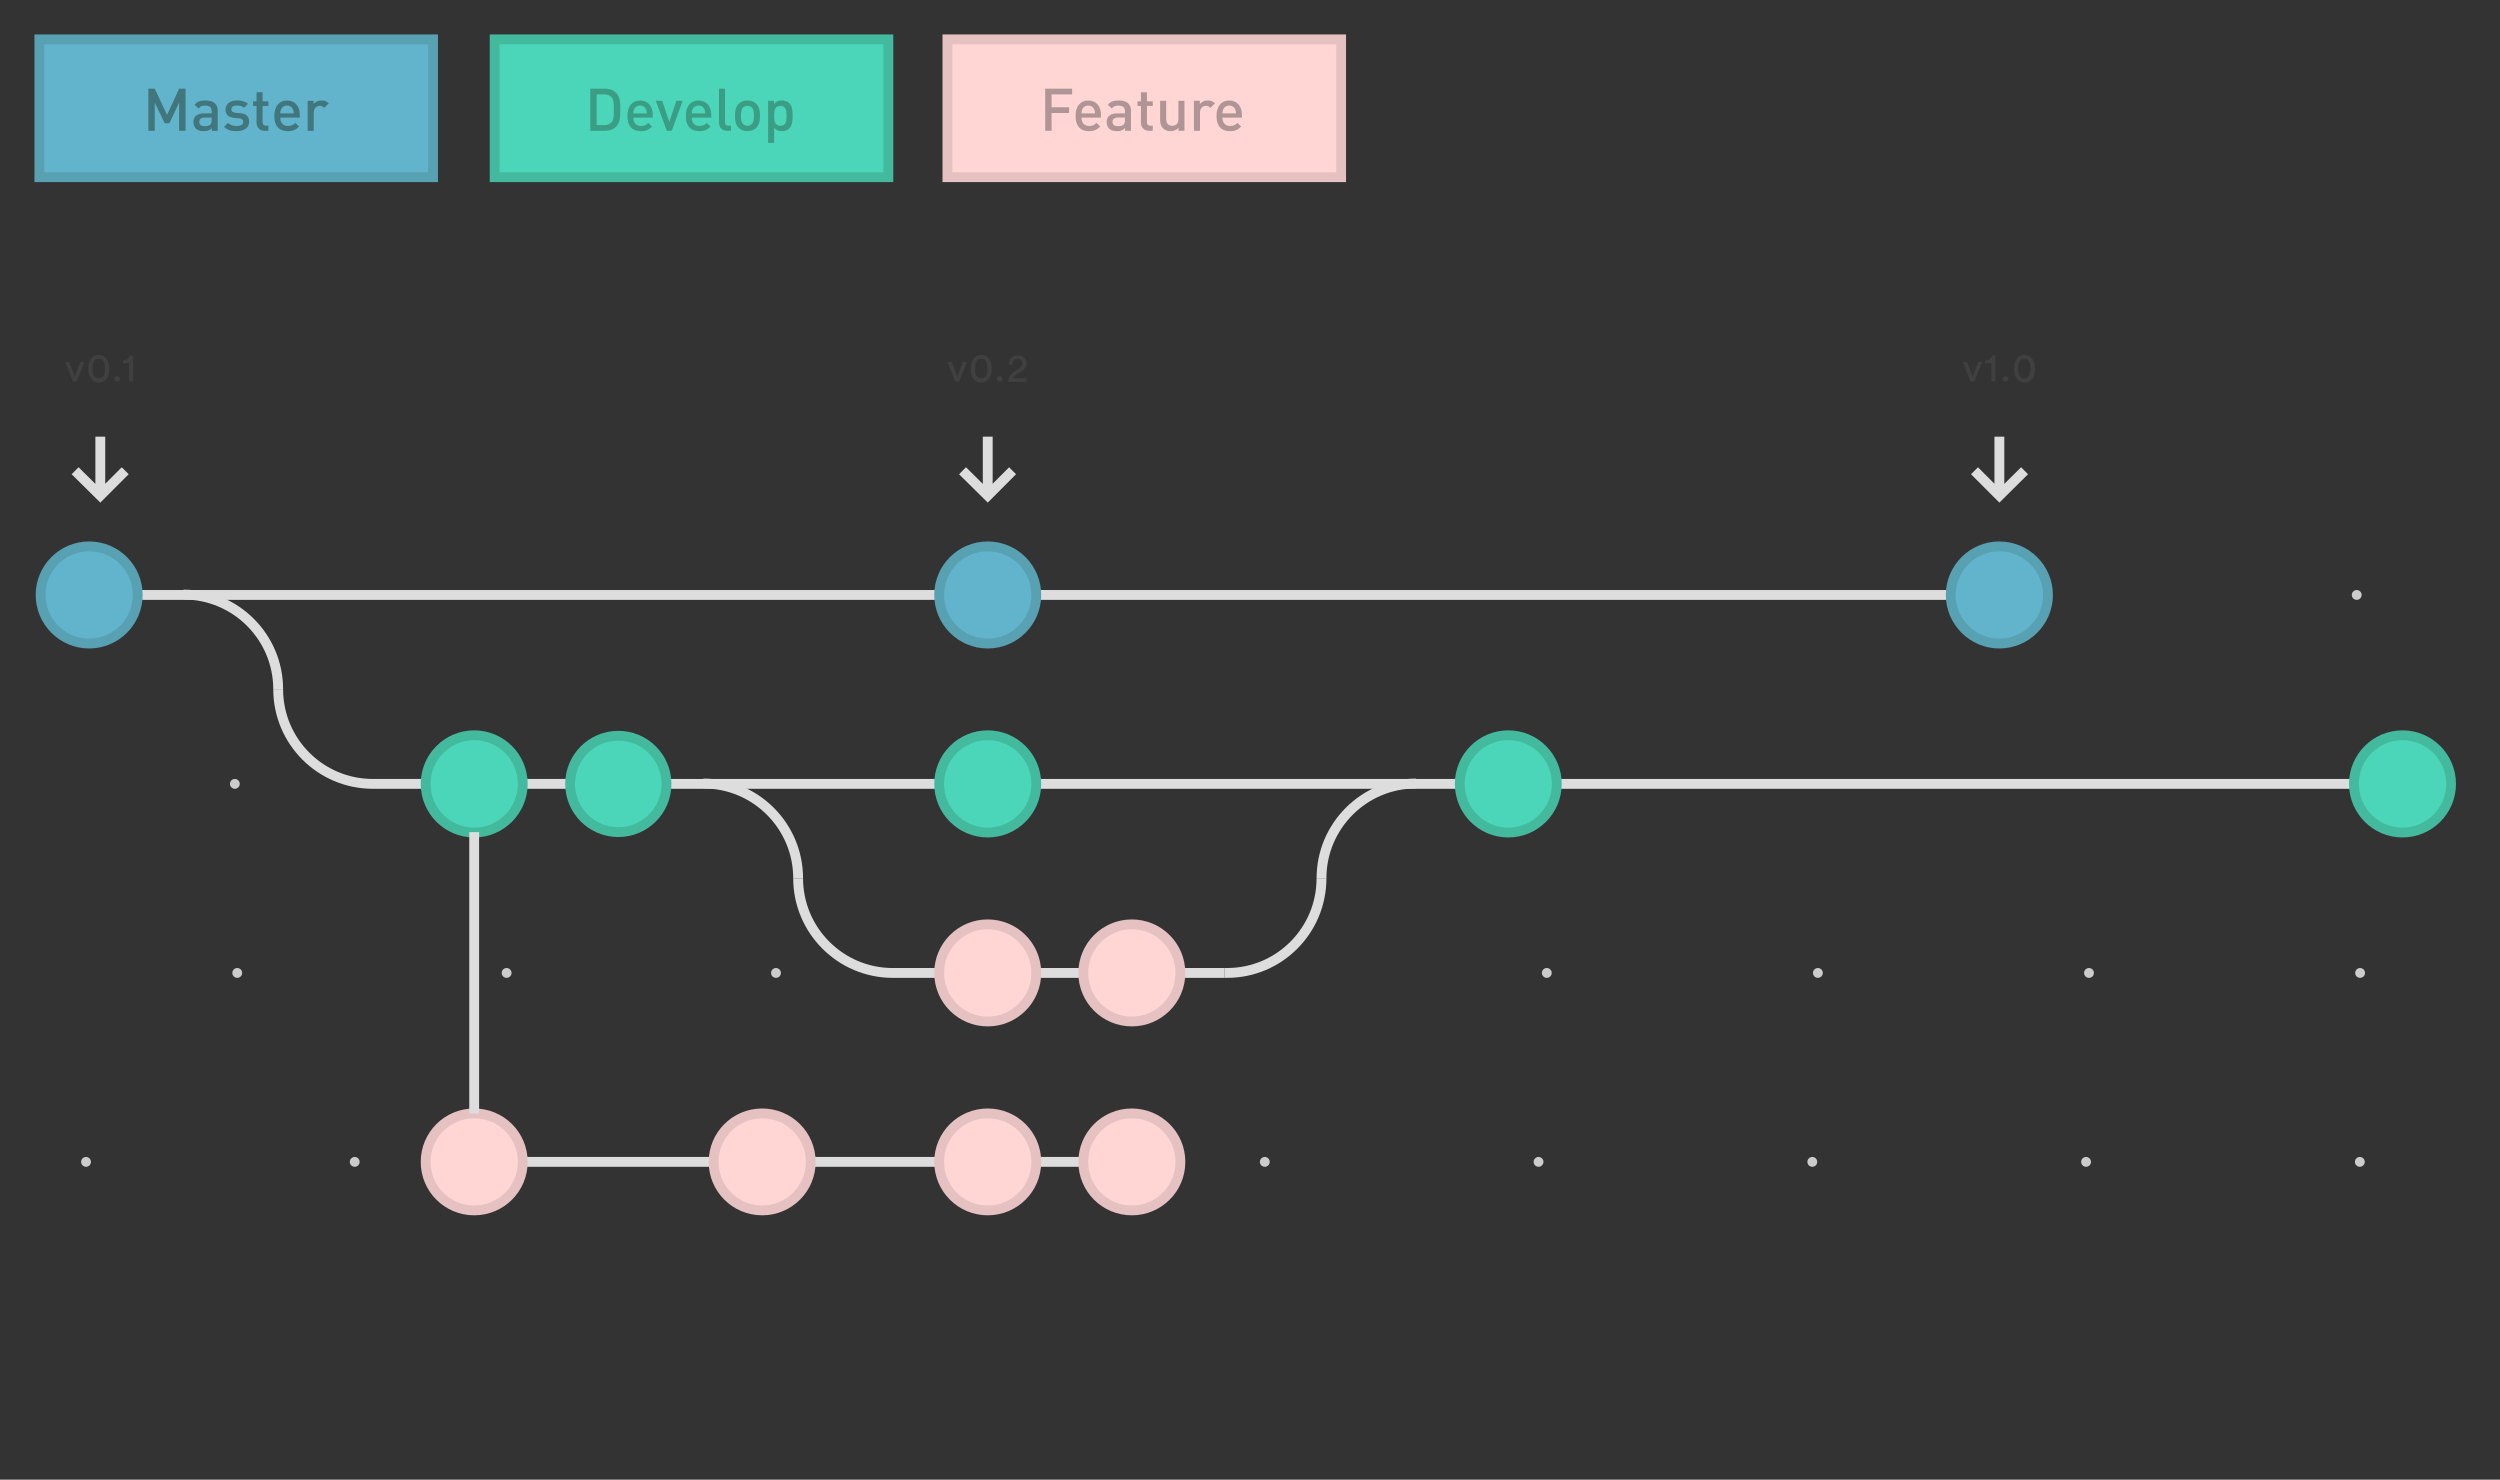 <?xml version="1.0" encoding="utf-8"?>
<!-- Generator: Adobe Illustrator 16.0.0, SVG Export Plug-In . SVG Version: 6.00 Build 0)  -->
<!DOCTYPE svg PUBLIC "-//W3C//DTD SVG 1.1//EN" "http://www.w3.org/Graphics/SVG/1.1/DTD/svg11.dtd">
<svg version="1.1" id="Layer_1" xmlns="http://www.w3.org/2000/svg" xmlns:xlink="http://www.w3.org/1999/xlink" x="0px" y="0px"
	 width="127px" height="75.167px" viewBox="0 0 127 75.167" enable-background="new 0 0 127 75.167" xml:space="preserve">
<rect x="0" y="0" width="127" height="75.167" fill="#333333" stroke="none"/>
<path fill="none" stroke="#DDDDDD" stroke-width="0.5" stroke-miterlimit="10" d="M67.132,44.615c0-2.652,2.152-4.812,4.806-4.812"
	/>
<path fill="none" stroke="#59AFE1" stroke-width="0.5" stroke-miterlimit="10" d="M62.196,39.821"/>
<path fill="none" stroke="#DDDDDD" stroke-width="0.5" stroke-miterlimit="10" d="M40.545,44.615c0-2.652-2.156-4.812-4.808-4.812
	 M26.556,59.023h33.393"/>
<path fill="#FFD6D3" stroke="#E5C2C1" stroke-width="0.5" stroke-miterlimit="10" d="M50.177,56.561
	c1.363,0,2.466,1.097,2.466,2.463s-1.104,2.464-2.466,2.464c-1.362,0-2.467-1.098-2.467-2.464S48.814,56.561,50.177,56.561z"/>
<path fill="#FFD6D3" stroke="#E5C2C1" stroke-width="0.5" stroke-miterlimit="10" d="M57.497,56.561
	c1.363,0,2.467,1.097,2.467,2.463s-1.104,2.464-2.467,2.464c-1.363,0-2.466-1.098-2.466-2.464S56.134,56.561,57.497,56.561z"/>
<path fill="#FFD6D3" stroke="#E5C2C1" stroke-width="0.5" stroke-miterlimit="10" d="M38.719,56.561c1.36,0,2.466,1.097,2.466,2.463
	s-1.106,2.464-2.466,2.464c-1.363,0-2.467-1.098-2.467-2.464S37.355,56.561,38.719,56.561z"/>
<path fill="none" stroke="#DDDDDD" stroke-width="0.5" stroke-miterlimit="10" d="M122.049,39.821H28.946"/>
<path fill="#4BD6BA" stroke="#43BA9E" stroke-width="0.5" stroke-miterlimit="10" d="M76.621,37.352c1.365,0,2.464,1.108,2.464,2.47
	c0,1.359-1.099,2.471-2.464,2.471c-1.366,0-2.465-1.109-2.465-2.471S75.254,37.352,76.621,37.352z"/>
<path fill="#4BD6BA" stroke="#43BA9E" stroke-width="0.5" stroke-miterlimit="10" d="M50.177,37.352c1.363,0,2.466,1.108,2.466,2.47
	c0,1.359-1.104,2.471-2.466,2.471c-1.362,0-2.467-1.109-2.467-2.471S48.814,37.352,50.177,37.352z"/>
<path fill="#4BD6BA" stroke="#43BA9E" stroke-width="0.5" stroke-miterlimit="10" d="M122.049,37.352
	c1.361,0,2.465,1.108,2.465,2.47c0,1.359-1.104,2.471-2.465,2.471c-1.363,0-2.469-1.109-2.469-2.471S120.686,37.352,122.049,37.352z
	"/>
<path fill="none" stroke="#DDDDDD" stroke-width="0.5" stroke-miterlimit="10" d="M40.545,44.615c0,2.651,2.152,4.811,4.808,4.811
	h16.843"/>
<path fill="#FFD6D3" stroke="#E5C2C1" stroke-width="0.5" stroke-miterlimit="10" d="M50.177,46.957
	c1.363,0,2.466,1.104,2.466,2.469c0,1.359-1.104,2.465-2.466,2.465c-1.362,0-2.467-1.104-2.467-2.465
	C47.71,48.06,48.814,46.957,50.177,46.957z"/>
<path fill="#FFD6D3" stroke="#E5C2C1" stroke-width="0.5" stroke-miterlimit="10" d="M57.497,46.957
	c1.363,0,2.467,1.104,2.467,2.469c0,1.359-1.104,2.465-2.467,2.465c-1.363,0-2.466-1.104-2.466-2.465
	C55.031,48.06,56.134,46.957,57.497,46.957z"/>
<path fill="none" stroke="#DDDDDD" stroke-width="0.5" stroke-miterlimit="10" d="M62.196,49.425h0.14
	c2.656,0,4.796-2.158,4.796-4.811"/>
<path fill="none" stroke="#CCCCCC" stroke-width="0.5" stroke-linecap="round" stroke-linejoin="round" d="M14.131,39.821"/>
<path fill="none" stroke="#CCCCCC" stroke-width="0.5" stroke-linecap="round" stroke-linejoin="round" stroke-dasharray="0,14.124" d="
	M11.93,39.821H4.201"/>
<path fill="none" stroke="#CCCCCC" stroke-width="0.5" stroke-linecap="round" stroke-linejoin="round" d="M122.049,30.223"/>
<path fill="none" stroke="#CCCCCC" stroke-width="0.5" stroke-linecap="round" stroke-linejoin="round" stroke-dasharray="0,14.963" d="
	M119.721,30.223h-12.843"/>
<path fill="none" stroke="#CCCCCC" stroke-width="0.5" stroke-linecap="round" stroke-linejoin="round" d="M105.708,30.223"/>
<path fill="none" stroke="#DDDDDD" stroke-width="0.5" stroke-miterlimit="10" d="M14.131,35.009c0-2.645-2.156-4.805-4.808-4.805"
	/>
<path fill="none" stroke="#DEEFF8" stroke-width="0.5" stroke-miterlimit="10" d="M62.196,30.223"/>
<path fill="#FFD6D3" stroke="#E5C2C1" stroke-width="0.5" stroke-miterlimit="10" d="M24.089,56.561
	c1.363,0,2.467,1.097,2.467,2.463s-1.104,2.464-2.467,2.464c-1.363,0-2.466-1.098-2.466-2.464S22.727,56.561,24.089,56.561z"/>
<path fill="none" stroke="#DDDDDD" stroke-width="0.5" stroke-miterlimit="10" d="M101.568,30.223H6.997"/>
<path fill="#62B3CC" stroke="#57A1B2" stroke-width="0.5" stroke-miterlimit="10" d="M4.53,27.756c1.363,0,2.466,1.104,2.466,2.467
	c0,1.36-1.104,2.47-2.466,2.47c-1.362,0-2.467-1.109-2.467-2.47C2.064,28.86,3.168,27.756,4.53,27.756z"/>
<path fill="#62B3CC" stroke="#57A1B2" stroke-width="0.5" stroke-miterlimit="10" d="M50.177,27.756
	c1.363,0,2.466,1.104,2.466,2.467c0,1.36-1.104,2.47-2.466,2.47c-1.362,0-2.467-1.109-2.467-2.47
	C47.71,28.86,48.814,27.756,50.177,27.756z"/>
<path fill="#62B3CC" stroke="#57A1B2" stroke-width="0.5" stroke-miterlimit="10" d="M101.568,27.756c1.357,0,2.47,1.104,2.47,2.467
	c0,1.36-1.11,2.47-2.47,2.47c-1.36,0-2.471-1.109-2.471-2.47C99.098,28.86,100.208,27.756,101.568,27.756z"/>
<path fill="#404040" d="M3.894,19.375H3.705l-0.39-0.985h0.204L3.8,19.14l0.28-0.75h0.204L3.894,19.375z M4.611,18.25
	c0.079-0.125,0.219-0.217,0.408-0.217c0.186,0,0.311,0.076,0.406,0.217c0.091,0.125,0.125,0.295,0.125,0.484
	c0,0.186-0.034,0.344-0.125,0.484c-0.079,0.125-0.22,0.217-0.406,0.217c-0.189,0-0.314-0.076-0.408-0.217
	c-0.092-0.125-0.125-0.299-0.125-0.484C4.486,18.545,4.534,18.375,4.611,18.25z M4.815,19.14c0.046,0.046,0.11,0.079,0.204,0.079
	c0.092,0,0.156-0.033,0.201-0.079c0.08-0.079,0.11-0.22,0.11-0.421c0-0.204-0.03-0.344-0.11-0.42
	c-0.045-0.049-0.109-0.08-0.201-0.08c-0.094,0-0.158,0.031-0.204,0.08c-0.079,0.076-0.11,0.216-0.11,0.42
	C4.705,18.92,4.736,19.061,4.815,19.14z M5.955,19.109c0.076,0,0.141,0.061,0.141,0.141c0,0.076-0.064,0.14-0.141,0.14
	c-0.079,0-0.14-0.063-0.14-0.14C5.815,19.17,5.861,19.109,5.955,19.109z M6.562,19.375v-0.922H6.251v-0.14
	c0.186,0,0.311-0.11,0.345-0.25h0.17v1.312H6.562z"/>
<path fill="none" stroke="#DDDDDD" stroke-width="0.5" stroke-miterlimit="10" d="M5.095,24.93v-2.747 M6.361,23.914L5.095,25.18
	l-1.28-1.266"/>
<path fill="#404040" d="M48.725,19.375h-0.204l-0.39-0.985h0.219l0.281,0.75l0.28-0.75h0.205L48.725,19.375z M49.442,18.25
	c0.079-0.125,0.22-0.217,0.405-0.217c0.189,0,0.314,0.076,0.406,0.217c0.094,0.125,0.125,0.295,0.125,0.484
	c0,0.186-0.031,0.344-0.125,0.484c-0.076,0.125-0.216,0.217-0.406,0.217c-0.186,0-0.311-0.076-0.405-0.217
	c-0.095-0.125-0.125-0.299-0.125-0.484C49.317,18.545,49.363,18.375,49.442,18.25z M49.646,19.14
	c0.046,0.046,0.107,0.079,0.201,0.079c0.095,0,0.156-0.033,0.205-0.079c0.076-0.079,0.11-0.22,0.11-0.421
	c0-0.204-0.034-0.344-0.11-0.42c-0.049-0.049-0.11-0.08-0.205-0.08c-0.094,0-0.155,0.031-0.201,0.08
	c-0.079,0.076-0.11,0.216-0.11,0.42C49.536,18.92,49.567,19.061,49.646,19.14z M50.783,19.109c0.08,0,0.141,0.061,0.141,0.141
	c0,0.076-0.061,0.14-0.141,0.14c-0.076,0-0.14-0.063-0.14-0.14C50.643,19.17,50.707,19.109,50.783,19.109z M51.253,18.515v-0.046
	c0-0.219,0.171-0.421,0.451-0.421c0.284,0,0.439,0.187,0.439,0.405c0,0.172-0.094,0.312-0.25,0.406l-0.265,0.17
	c-0.079,0.049-0.14,0.11-0.155,0.189h0.67v0.186h-0.92c0-0.219,0.091-0.375,0.311-0.529l0.219-0.141
	c0.125-0.08,0.186-0.171,0.186-0.281c0-0.125-0.076-0.234-0.25-0.234c-0.171,0-0.25,0.125-0.25,0.266v0.061L51.253,18.515z"/>
<path fill="none" stroke="#DDDDDD" stroke-width="0.5" stroke-miterlimit="10" d="M50.177,24.93v-2.747 M51.439,23.914l-1.262,1.266
	l-1.281-1.266"/>
<path fill="#404040" d="M100.287,19.375H100.1l-0.392-0.985h0.22l0.28,0.75l0.28-0.75h0.207L100.287,19.375z M101.159,19.375v-0.922
	h-0.312v-0.14c0.188,0,0.312-0.11,0.348-0.25h0.17v1.312H101.159z M101.878,19.109c0.079,0,0.142,0.061,0.142,0.141
	c0,0.076-0.062,0.14-0.142,0.14c-0.073,0-0.142-0.063-0.142-0.14C101.738,19.17,101.805,19.109,101.878,19.109z M102.439,18.25
	c0.08-0.125,0.22-0.217,0.408-0.217c0.188,0,0.312,0.076,0.407,0.217c0.086,0.125,0.122,0.295,0.122,0.484
	c0,0.186-0.036,0.344-0.122,0.484c-0.085,0.125-0.22,0.217-0.407,0.217c-0.188,0-0.312-0.076-0.408-0.217
	c-0.092-0.125-0.121-0.299-0.121-0.484C102.318,18.545,102.348,18.375,102.439,18.25z M102.628,19.14
	c0.043,0.046,0.108,0.079,0.201,0.079c0.098,0,0.157-0.033,0.207-0.079c0.073-0.079,0.11-0.22,0.11-0.421
	c0-0.204-0.037-0.344-0.11-0.42c-0.05-0.049-0.109-0.08-0.207-0.08c-0.093,0-0.158,0.031-0.201,0.08
	c-0.079,0.076-0.108,0.216-0.108,0.42C102.52,18.92,102.549,19.061,102.628,19.14z"/>
<path fill="none" stroke="#DDDDDD" stroke-width="0.5" stroke-miterlimit="10" d="M101.568,24.93v-2.747 M102.848,23.914
	l-1.279,1.266l-1.264-1.266"/>
<path fill="none" stroke="#CCCCCC" stroke-width="0.5" stroke-linecap="round" stroke-linejoin="round" d="M41.557,49.425"/>
<path fill="none" stroke="#CCCCCC" stroke-width="0.5" stroke-linecap="round" stroke-linejoin="round" stroke-dasharray="0,13.684" d="
	M39.42,49.425H4.17"/>
<path fill="none" stroke="#CCCCCC" stroke-width="0.5" stroke-linecap="round" stroke-linejoin="round" d="M122.049,49.425"/>
<path fill="none" stroke="#CCCCCC" stroke-width="0.5" stroke-linecap="round" stroke-linejoin="round" stroke-dasharray="0,13.772" d="
	M119.893,49.425h-52.67"/>
<path fill="none" stroke="#CCCCCC" stroke-width="0.5" stroke-linecap="round" stroke-linejoin="round" d="M20.156,59.023"/>
<path fill="none" stroke="#CCCCCC" stroke-width="0.5" stroke-linecap="round" stroke-linejoin="round" stroke-dasharray="0,13.649" d="
	M18.019,59.023H4.17"/>
<path fill="none" stroke="#CCCCCC" stroke-width="0.5" stroke-linecap="round" stroke-linejoin="round" d="M122.049,59.023"/>
<path fill="none" stroke="#CCCCCC" stroke-width="0.5" stroke-linecap="round" stroke-linejoin="round" stroke-dasharray="0,13.907" d="
	M119.879,59.023H62.351"/>
<path fill="none" stroke="#CCCCCC" stroke-width="0.5" stroke-linecap="round" stroke-linejoin="round" d="M61.26,59.023"/>
<path fill="none" stroke="#DDDDDD" stroke-width="0.5" stroke-miterlimit="10" d="M14.131,35.009c0,2.66,2.153,4.812,4.809,4.812
	h14.937"/>
<circle fill="#4BD6BA" stroke="#43BA9E" stroke-width="0.5" stroke-miterlimit="10" cx="31.41" cy="39.824" r="2.448"/>
<path fill="#4BD6BA" stroke="#43BA9E" stroke-width="0.5" stroke-miterlimit="10" d="M24.089,37.352c1.363,0,2.467,1.108,2.467,2.47
	c0,1.359-1.104,2.471-2.467,2.471c-1.363,0-2.466-1.109-2.466-2.471S22.727,37.352,24.089,37.352z"/>
<path fill="none" stroke="#DDDDDD" stroke-width="0.5" stroke-miterlimit="10" d="M24.089,42.272V56.56"/>
<g>
	<rect x="2" y="2" fill="#62B3CC" stroke="#57A1B2" stroke-width="0.5" stroke-miterlimit="10" width="20" height="7"/>
	<g enable-background="new    ">
		<path fill="#40767C" d="M9.1,6.646V5.215L8.606,6.258h-0.24L7.861,5.215v1.431H7.537V4.505h0.324l0.625,1.332L9.1,4.505h0.325
			v2.141H9.1z"/>
		<path fill="#40767C" d="M10.76,6.646V6.507c-0.111,0.111-0.216,0.156-0.406,0.156s-0.315-0.045-0.409-0.138
			c-0.078-0.081-0.12-0.198-0.12-0.328c0-0.255,0.177-0.438,0.526-0.438h0.403V5.65c0-0.192-0.096-0.285-0.333-0.285
			c-0.168,0-0.25,0.039-0.334,0.147L9.885,5.323c0.144-0.169,0.294-0.22,0.547-0.22c0.418,0,0.628,0.178,0.628,0.523v1.019H10.76z
			 M10.754,5.972h-0.358c-0.18,0-0.273,0.082-0.273,0.22c0,0.139,0.087,0.217,0.28,0.217c0.117,0,0.204-0.009,0.286-0.087
			c0.045-0.046,0.066-0.117,0.066-0.226V5.972z"/>
		<path fill="#40767C" d="M12.022,6.663c-0.25,0-0.46-0.042-0.64-0.219l0.201-0.201c0.124,0.126,0.289,0.159,0.439,0.159
			c0.187,0,0.334-0.066,0.334-0.211c0-0.102-0.057-0.168-0.205-0.18L11.908,5.99c-0.286-0.024-0.451-0.153-0.451-0.421
			c0-0.298,0.255-0.466,0.574-0.466c0.229,0,0.424,0.048,0.565,0.171L12.404,5.47c-0.096-0.081-0.231-0.11-0.375-0.11
			c-0.184,0-0.277,0.081-0.277,0.195c0,0.09,0.048,0.159,0.21,0.174l0.241,0.021c0.286,0.023,0.454,0.159,0.454,0.43
			C12.656,6.498,12.386,6.663,12.022,6.663z"/>
		<path fill="#40767C" d="M13.45,6.646c-0.286,0-0.417-0.204-0.417-0.424V5.383h-0.175V5.148h0.175V4.686h0.306v0.463h0.295v0.234
			h-0.295v0.824c0,0.11,0.054,0.177,0.168,0.177h0.126v0.262H13.45z"/>
		<path fill="#40767C" d="M14.239,5.972c0,0.262,0.139,0.428,0.388,0.428c0.171,0,0.261-0.049,0.37-0.156l0.195,0.183
			c-0.156,0.156-0.304,0.237-0.571,0.237c-0.382,0-0.685-0.201-0.685-0.781c0-0.493,0.255-0.778,0.646-0.778
			c0.409,0,0.646,0.301,0.646,0.733v0.135H14.239z M14.882,5.552c-0.048-0.114-0.156-0.192-0.301-0.192
			c-0.144,0-0.255,0.078-0.304,0.192c-0.03,0.068-0.036,0.114-0.039,0.207h0.686C14.921,5.666,14.912,5.62,14.882,5.552z"/>
		<path fill="#40767C" d="M16.469,5.479C16.4,5.41,16.346,5.377,16.24,5.377c-0.165,0-0.303,0.132-0.303,0.343v0.926H15.63V5.121
			h0.3v0.166c0.078-0.108,0.234-0.184,0.406-0.184c0.147,0,0.259,0.039,0.364,0.145L16.469,5.479z"/>
	</g>
</g>
<g>
	<rect x="25.129" y="2" fill="#4BD6BA" stroke="#43BA9E" stroke-width="0.5" stroke-miterlimit="10" width="20" height="7"/>
	<g enable-background="new    ">
		<path fill="#3B9E84" d="M31.29,6.444c-0.135,0.135-0.331,0.201-0.553,0.201h-0.751V4.505h0.751c0.222,0,0.417,0.066,0.553,0.202
			c0.231,0.231,0.217,0.544,0.217,0.854S31.521,6.213,31.29,6.444z M31.068,4.941c-0.09-0.1-0.21-0.145-0.364-0.145H30.31v1.557
			h0.394c0.153,0,0.273-0.045,0.364-0.144c0.111-0.124,0.114-0.355,0.114-0.649C31.182,5.266,31.179,5.064,31.068,4.941z"/>
		<path fill="#3B9E84" d="M32.173,5.972c0,0.262,0.139,0.428,0.388,0.428c0.171,0,0.261-0.049,0.37-0.156l0.195,0.183
			c-0.156,0.156-0.304,0.237-0.571,0.237c-0.382,0-0.685-0.201-0.685-0.781c0-0.493,0.255-0.778,0.646-0.778
			c0.409,0,0.646,0.301,0.646,0.733v0.135H32.173z M32.816,5.552c-0.048-0.114-0.156-0.192-0.301-0.192
			c-0.144,0-0.255,0.078-0.304,0.192c-0.03,0.068-0.036,0.114-0.039,0.207h0.686C32.855,5.666,32.846,5.62,32.816,5.552z"/>
		<path fill="#3B9E84" d="M34.124,6.646h-0.25l-0.559-1.524h0.325L34,6.194l0.357-1.073h0.325L34.124,6.646z"/>
		<path fill="#3B9E84" d="M35.143,5.972c0,0.262,0.139,0.428,0.388,0.428c0.171,0,0.261-0.049,0.37-0.156l0.195,0.183
			c-0.156,0.156-0.304,0.237-0.571,0.237c-0.382,0-0.685-0.201-0.685-0.781c0-0.493,0.255-0.778,0.646-0.778
			c0.409,0,0.646,0.301,0.646,0.733v0.135H35.143z M35.786,5.552c-0.048-0.114-0.156-0.192-0.301-0.192
			c-0.144,0-0.255,0.078-0.304,0.192c-0.03,0.068-0.036,0.114-0.039,0.207h0.686C35.825,5.666,35.816,5.62,35.786,5.552z"/>
		<path fill="#3B9E84" d="M36.943,6.646c-0.292,0-0.418-0.195-0.418-0.421v-1.72h0.307v1.702c0,0.117,0.042,0.177,0.166,0.177h0.135
			v0.262H36.943z"/>
		<path fill="#3B9E84" d="M38.427,6.483c-0.1,0.102-0.25,0.18-0.457,0.18s-0.355-0.078-0.454-0.18
			c-0.144-0.15-0.18-0.343-0.18-0.602c0-0.255,0.036-0.447,0.18-0.598c0.099-0.103,0.247-0.181,0.454-0.181s0.357,0.078,0.457,0.181
			c0.144,0.15,0.18,0.343,0.18,0.598C38.607,6.141,38.571,6.333,38.427,6.483z M38.195,5.464c-0.057-0.057-0.135-0.087-0.226-0.087
			s-0.166,0.03-0.223,0.087c-0.093,0.094-0.105,0.253-0.105,0.418s0.012,0.325,0.105,0.418c0.057,0.057,0.132,0.09,0.223,0.09
			s0.168-0.033,0.226-0.09C38.288,6.207,38.3,6.047,38.3,5.882S38.288,5.558,38.195,5.464z"/>
		<path fill="#3B9E84" d="M40.095,6.528c-0.084,0.084-0.217,0.135-0.37,0.135c-0.162,0-0.289-0.042-0.399-0.174v0.772h-0.307V5.121
			h0.3v0.163c0.114-0.139,0.238-0.181,0.403-0.181c0.153,0,0.289,0.051,0.373,0.135c0.153,0.153,0.171,0.412,0.171,0.644
			S40.248,6.375,40.095,6.528z M39.644,5.377c-0.276,0-0.318,0.234-0.318,0.505s0.042,0.508,0.318,0.508s0.315-0.237,0.315-0.508
			S39.92,5.377,39.644,5.377z"/>
	</g>
</g>
<g>
	<rect x="48.129" y="2" fill="#FFD6D3" stroke="#E5C2C1" stroke-width="0.5" stroke-miterlimit="10" width="20" height="7"/>
	<g enable-background="new    ">
		<path fill="#AF9595" d="M53.42,4.797v0.652h0.89V5.74h-0.89v0.905h-0.324V4.505h1.368v0.292H53.42z"/>
		<path fill="#AF9595" d="M54.941,5.972c0,0.262,0.139,0.428,0.388,0.428c0.171,0,0.261-0.049,0.37-0.156l0.195,0.183
			c-0.156,0.156-0.304,0.237-0.571,0.237c-0.382,0-0.685-0.201-0.685-0.781c0-0.493,0.255-0.778,0.646-0.778
			c0.409,0,0.646,0.301,0.646,0.733v0.135H54.941z M55.585,5.552c-0.048-0.114-0.156-0.192-0.301-0.192
			c-0.144,0-0.255,0.078-0.304,0.192c-0.03,0.068-0.036,0.114-0.039,0.207h0.686C55.624,5.666,55.615,5.62,55.585,5.552z"/>
		<path fill="#AF9595" d="M57.153,6.646V6.507c-0.111,0.111-0.216,0.156-0.406,0.156s-0.315-0.045-0.409-0.138
			c-0.078-0.081-0.12-0.198-0.12-0.328c0-0.255,0.177-0.438,0.526-0.438h0.403V5.65c0-0.192-0.096-0.285-0.333-0.285
			c-0.168,0-0.25,0.039-0.334,0.147l-0.201-0.189c0.144-0.169,0.294-0.22,0.547-0.22c0.418,0,0.628,0.178,0.628,0.523v1.019H57.153z
			 M57.147,5.972H56.79c-0.18,0-0.273,0.082-0.273,0.22c0,0.139,0.087,0.217,0.28,0.217c0.117,0,0.204-0.009,0.286-0.087
			c0.045-0.046,0.066-0.117,0.066-0.226V5.972z"/>
		<path fill="#AF9595" d="M58.376,6.646c-0.286,0-0.417-0.204-0.417-0.424V5.383h-0.175V5.148h0.175V4.686h0.306v0.463h0.295v0.234
			h-0.295v0.824c0,0.11,0.054,0.177,0.168,0.177h0.126v0.262H58.376z"/>
		<path fill="#AF9595" d="M59.869,6.646V6.492c-0.105,0.114-0.252,0.171-0.406,0.171c-0.156,0-0.285-0.051-0.375-0.138
			c-0.117-0.114-0.153-0.259-0.153-0.43V5.121h0.307v0.93c0,0.237,0.135,0.339,0.307,0.339s0.315-0.104,0.315-0.339v-0.93h0.307
			v1.524H59.869z"/>
		<path fill="#AF9595" d="M61.491,5.479c-0.069-0.069-0.123-0.103-0.229-0.103c-0.165,0-0.303,0.132-0.303,0.343v0.926h-0.307V5.121
			h0.3v0.166c0.078-0.108,0.234-0.184,0.406-0.184c0.147,0,0.259,0.039,0.364,0.145L61.491,5.479z"/>
		<path fill="#AF9595" d="M62.102,5.972c0,0.262,0.139,0.428,0.388,0.428c0.171,0,0.261-0.049,0.369-0.156l0.195,0.183
			c-0.156,0.156-0.303,0.237-0.571,0.237c-0.382,0-0.685-0.201-0.685-0.781c0-0.493,0.255-0.778,0.646-0.778
			c0.409,0,0.646,0.301,0.646,0.733v0.135H62.102z M62.746,5.552c-0.048-0.114-0.156-0.192-0.301-0.192
			c-0.144,0-0.255,0.078-0.304,0.192c-0.03,0.068-0.036,0.114-0.039,0.207h0.686C62.785,5.666,62.775,5.62,62.746,5.552z"/>
	</g>
</g>
</svg>
